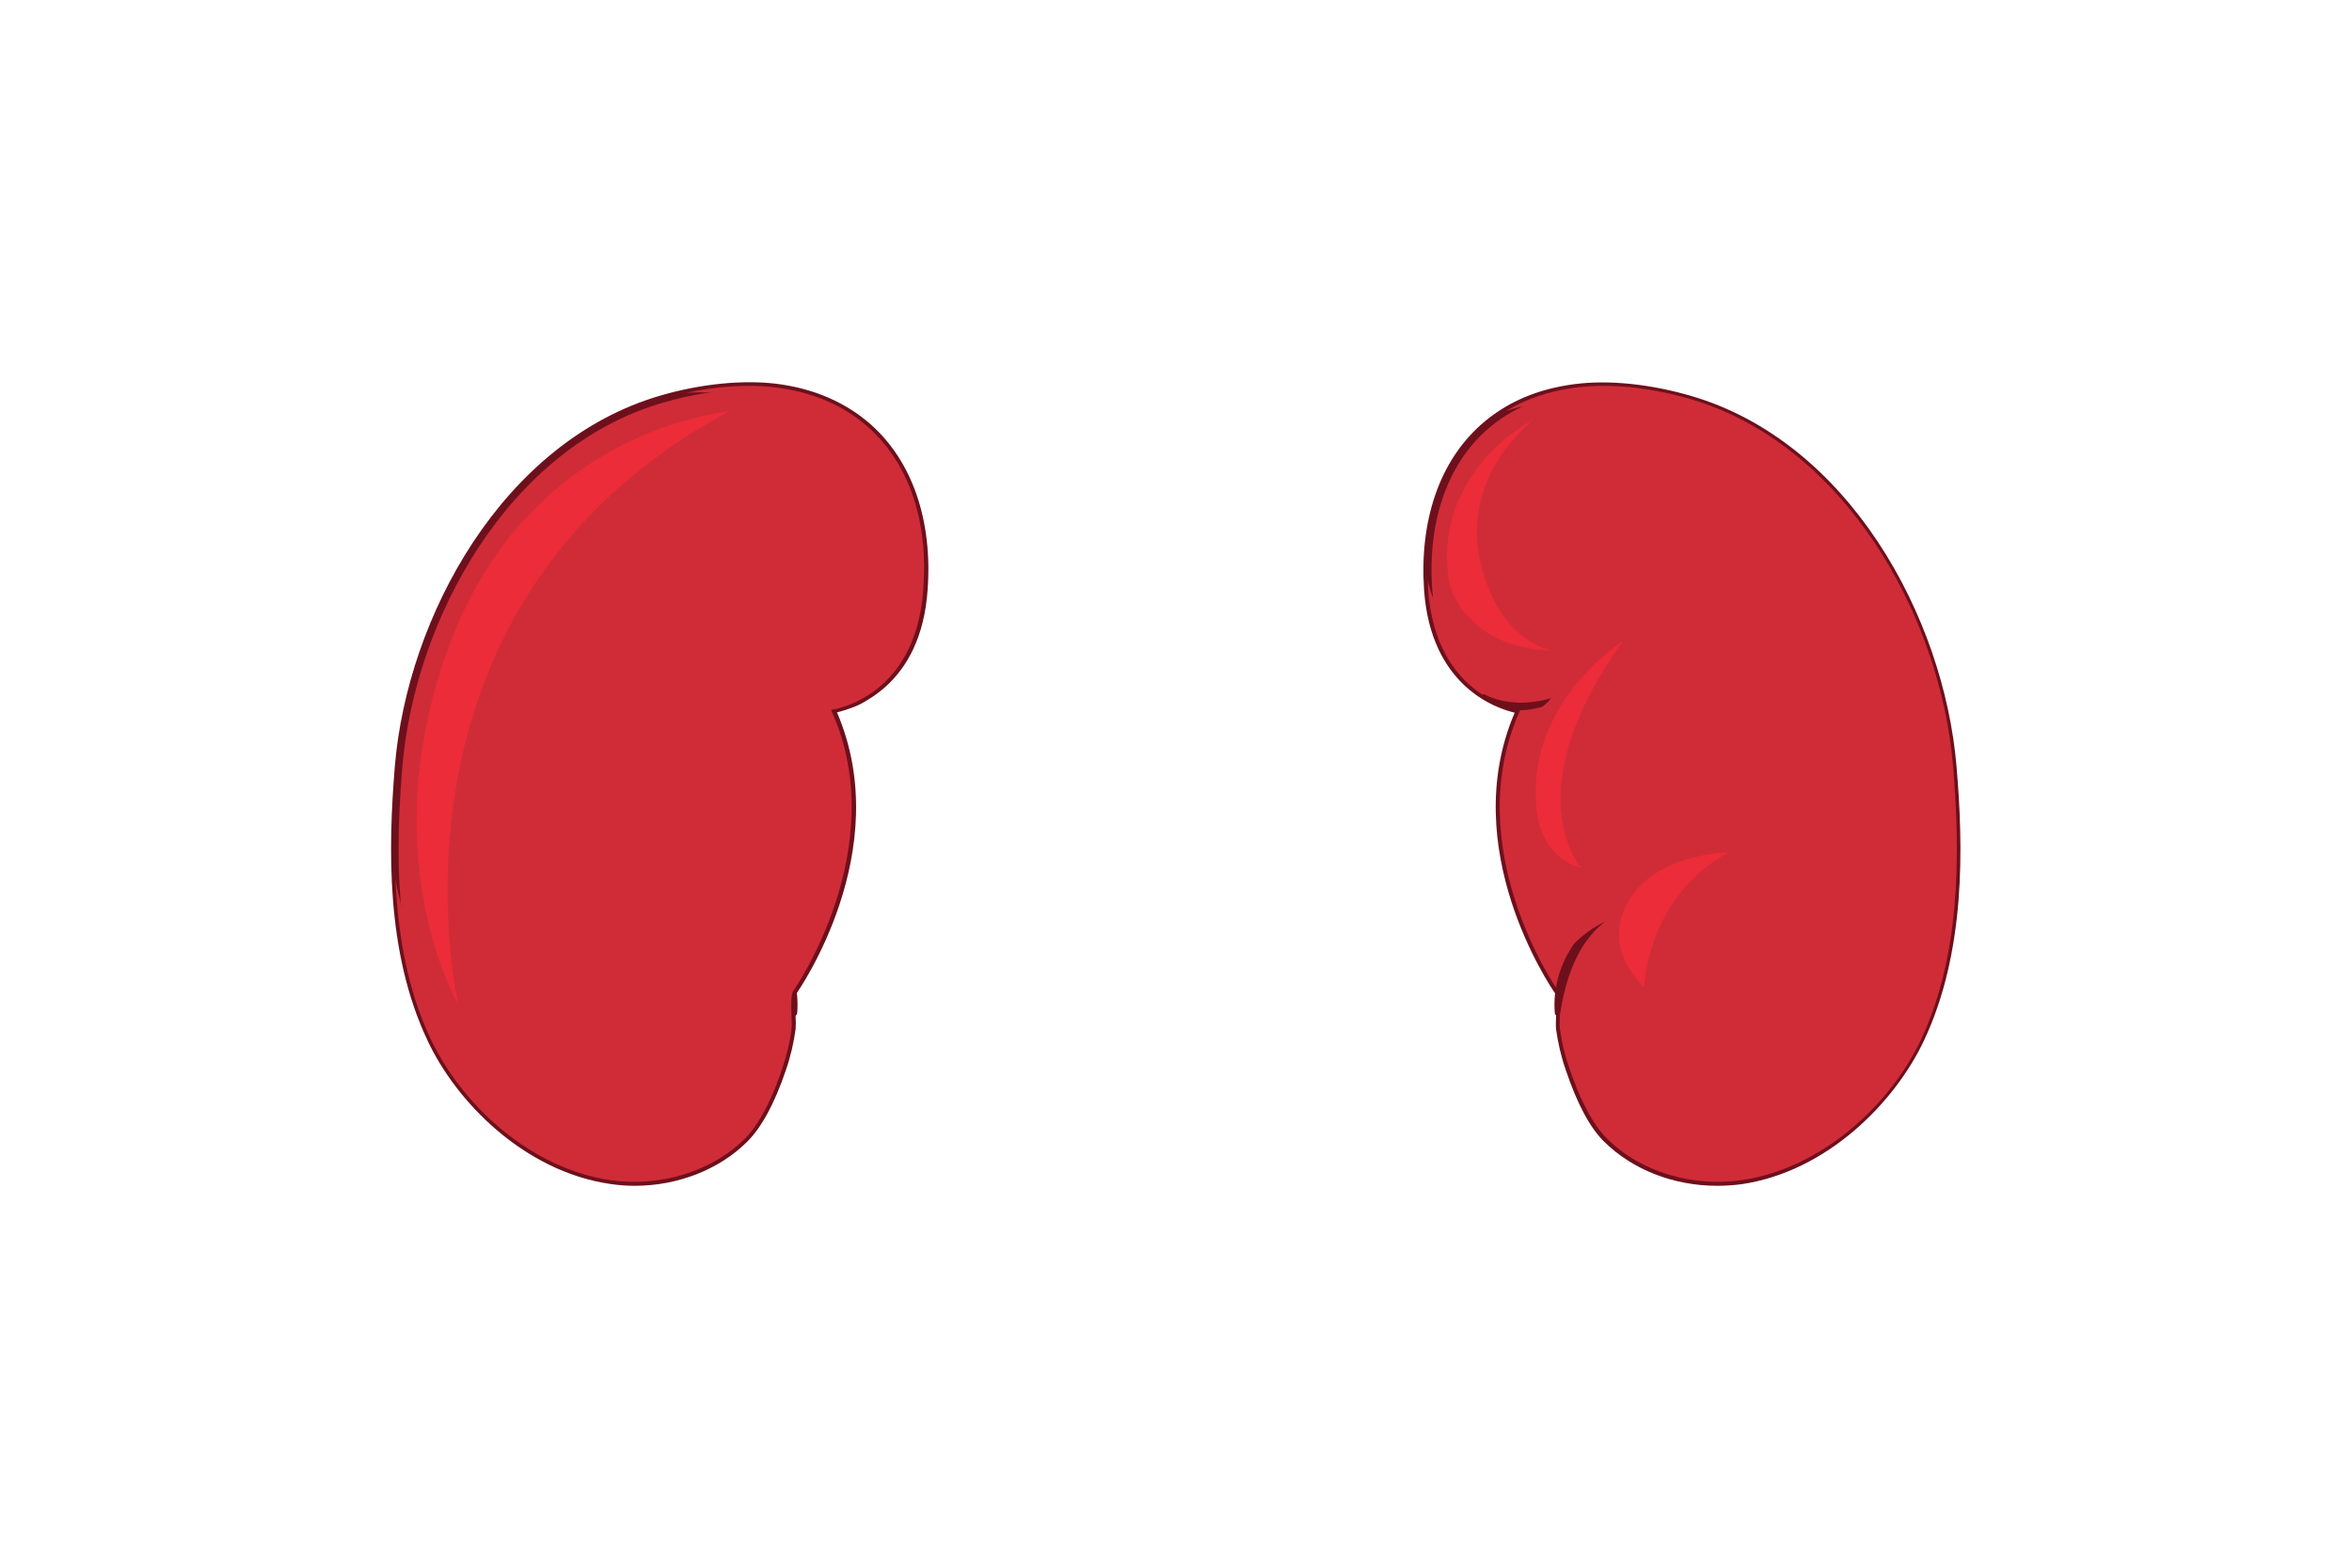 <?xml version="1.0" encoding="utf-8"?>
<!-- Generator: Adobe Illustrator 24.2.3, SVG Export Plug-In . SVG Version: 6.00 Build 0)  -->
<svg version="1.1" id="Layer_1" xmlns="http://www.w3.org/2000/svg" xmlns:xlink="http://www.w3.org/1999/xlink" x="0px" y="0px"
	 viewBox="0 0 750 500" style="enable-background:new 0 0 750 500;" xml:space="preserve">
<style type="text/css">
	.st0{fill:#6D101C;}
	.st1{fill:#CF2C38;}
	.st2{fill:#EC2C38;}
</style>
<g>
	<g>
		<g>
			<g>
				<path class="st0" d="M226.3,280.2c-0.3-0.1-0.8,0.4-0.5,0.6c5.6,4.2,10.9,8,15.4,13.5c5,6.1,8.2,13.7,9.9,21.4
					c0.2,0.7,1.3-0.2,1.2-0.7C251.4,298.8,239.4,287.8,226.3,280.2z"/>
				<path class="st0" d="M264.6,227.1c-2.7-9.8-11.1-20-21.5-21.7c-0.5-0.1-1.3,0.9-0.6,1.2c10.4,3.6,15.3,12.7,20.6,21.6
					C263.6,228.9,264.8,227.8,264.6,227.1z"/>
				<g>
					<g>
						<path class="st1" d="M276.8,136.2c-7.4-6.6-17.2-11.1-29.3-12.6c-11.8-1.5-24.9,0.3-36.3,3.6c-48.6,14.1-79.9,67.9-84,117.3
							c-2.4,28.7-2.2,60.4,10.2,86.8c10.1,21.4,32.1,41.4,57.3,45.1c15.3,2.2,31.8-2.3,42.9-13.2c5.4-5.4,9.5-15,11.9-22.3
							c1.4-4.2,2.5-8.4,3-12.8c0.3-2.5-0.7-10.2,0.6-12.1c0,0,32-45.7,12-89.6c0,0,26.9-3.2,29.4-38.3
							C296.1,166.9,290.2,148.1,276.8,136.2z"/>
						<path class="st0" d="M202.4,378.2C202.4,378.2,202.4,378.2,202.4,378.2c-2.6,0-5.3-0.2-7.9-0.6c-27.2-4-48.9-25.9-58.2-45.8
							c-13.3-28.2-12.5-61.5-10.4-87.4c4-47.7,34.4-103.7,84.9-118.3c12.8-3.7,26-5,36.8-3.7c11.9,1.5,22,5.9,30,12.9
							c13.3,11.8,19.8,30.6,18.2,52.8c-2.1,30.7-22.9,37.7-28.9,39.1c19,44.3-12.5,89-12.8,89.5c-0.6,0.8-0.5,4.8-0.4,7.2
							c0.1,1.8,0.1,3.4,0,4.4c-0.6,4.3-1.6,8.7-3.1,13c-3.6,10.7-7.8,18.3-12.3,22.8C229.4,373,216.2,378.2,202.4,378.2z
							 M238.7,124.3c-8.6,0-18,1.4-27.2,4.1c-49.5,14.3-79.3,69.3-83.2,116.2c-2.1,25.6-2.9,58.5,10.1,86.2
							c9.1,19.3,30.1,40.6,56.4,44.4c2.4,0.4,5,0.6,7.5,0.6c13.2,0,25.7-4.9,34.3-13.4c4.2-4.1,8.2-11.7,11.7-21.8
							c1.4-4.2,2.4-8.4,3-12.6c0.1-0.8,0-2.3,0-4c-0.2-4.3-0.2-7.3,0.8-8.7c0.3-0.5,31.4-45.6,11.9-88.4c-0.2-0.3-0.2-0.7,0-1.1
							c0.2-0.3,0.5-0.6,0.9-0.6c1.1-0.1,26-3.5,28.3-37.2c1.5-21.4-4.7-39.5-17.4-50.8c-7.6-6.7-17.2-10.9-28.6-12.3
							C244.6,124.5,241.7,124.3,238.7,124.3z"/>
					</g>
					<path class="st0" d="M238.3,294c9.1,7.2,12.6,18.6,14.3,29.7c0.2,1,1.5,0.2,1.6-0.5c0.7-8-1.7-16-6.3-22.4
						C245.1,298.1,241.9,295.7,238.3,294z"/>
					<path class="st0" d="M258.1,225.5c6.3,1.9,13.2,1.6,18.7-2.5c0.6-0.5,0.8-1.9-0.3-1.4c-6.5,3.3-14.2,3.2-21.2,1.2
						C256.2,223.7,257.2,224.6,258.1,225.5z"/>
					<path class="st1" d="M276.8,136.2c-7.4-6.6-17.2-11.1-29.3-12.6c-9.3-1.2-19.4-0.3-28.8,1.7c5.3-0.4,10.4-0.1,14.9,1.1
						c18.9,5,33.9,24.4,31.4,44.4c-2.8,22.7-27.7,39.4-48.6,35.5c22.1,20.1,28.7,47.3,22.8,77.8c-0.2,1.1-2,2.3-3,1.4
						c-9.1-8.4-19.2-15-30.9-19.3c-2.7-1-5.4-1.8-8.1-2.5c10.2,15.3,16,34,10.8,51.7c-6.4,21.4-27.4,32.5-47.7,20.1
						c-20.3-12.4-30.2-32.7-34.2-55.1c0.8,17.7,3.8,35.2,11.2,50.9c10.1,21.4,32.1,41.4,57.3,45.1c15.3,2.2,31.8-2.3,42.9-13.2
						c5.4-5.4,9.5-15,11.9-22.3c1.4-4.2,2.5-8.4,3-12.8c0.3-2.5-0.7-10.2,0.6-12.1c0,0,32-45.7,12-89.6c0,0,26.9-3.2,29.4-38.3
						C296.1,166.9,290.2,148.1,276.8,136.2z"/>
				</g>
				<path class="st2" d="M232.3,131.3c0,0-62.5,4.9-88.5,73.1c-26,68.2,2.4,116.1,2.4,116.1S116.2,193.9,232.3,131.3z"/>
				<path class="st1" d="M217.3,288.1c0,0,16.3,27.2,2.9,51.6c-13.4,24.4-36.6,20.7-36.6,20.7s35.3,4.1,46.3-26.8
					C240.8,302.7,217.3,288.1,217.3,288.1z"/>
				<path class="st1" d="M230.7,215.8c0,0,26.4,32.1,17.1,62.5C247.8,278.3,264,237.7,230.7,215.8z"/>
				<path class="st1" d="M266.8,137c0,0,26.4,34.1,3.3,58.5c0,0,15.4-6.1,15.8-26C286.3,149.6,266.8,137,266.8,137z"/>
			</g>
		</g>
	</g>
	<g>
		<g>
			<g>
				<g>
					<path class="st0" d="M523.6,280.2c0.3-0.1,0.8,0.4,0.5,0.6c-5.6,4.2-10.9,8-15.4,13.5c-5,6.1-8.1,13.7-9.9,21.4
						c-0.1,0.7-1.3-0.2-1.2-0.7C498.6,298.8,510.6,287.8,523.6,280.2z"/>
					<path class="st0" d="M485.4,227.1c2.7-9.8,11.1-20,21.5-21.7c0.5-0.1,1.3,0.9,0.7,1.2c-10.4,3.6-15.3,12.7-20.7,21.6
						C486.4,228.9,485.2,227.8,485.4,227.1z"/>
					<g>
						<g>
							<path class="st1" d="M473.2,136.2c7.5-6.6,17.2-11.1,29.3-12.6c11.8-1.5,24.9,0.3,36.3,3.6c48.6,14.1,79.9,67.9,84,117.3
								c2.4,28.7,2.2,60.4-10.2,86.8c-10.1,21.4-32.1,41.4-57.3,45.1c-15.3,2.2-31.8-2.3-42.9-13.2c-5.5-5.4-9.5-15-12-22.3
								c-1.4-4.2-2.5-8.4-3.1-12.8c-0.3-2.5,0.7-10.2-0.6-12.1c0,0-32-45.7-12-89.6c0,0-26.9-3.2-29.4-38.3
								C453.9,166.9,459.8,148.1,473.2,136.2z"/>
							<path class="st0" d="M547.6,378.2c-13.9,0-27-5.1-36.1-14.1c-4.5-4.4-8.6-12.1-12.2-22.8c-1.5-4.3-2.5-8.7-3.1-13
								c-0.1-1-0.1-2.6,0-4.4c0.1-2.4,0.2-6.3-0.4-7.2c-1.3-1.9-31.4-46-12.8-89.4c-6-1.4-26.7-8.4-28.9-39.1
								c-1.5-22.2,4.9-41,18.2-52.8c8-7.1,18-11.4,29.9-12.9c10.9-1.4,24,0,36.8,3.7c50.5,14.6,80.9,70.6,84.9,118.3
								c2.2,25.9,2.9,59.2-10.4,87.4c-9.4,19.9-31,41.8-58.2,45.8C552.9,378,550.2,378.2,547.6,378.2z M511.3,124.3
								c-3,0-5.9,0.2-8.6,0.5c-11.4,1.4-21,5.6-28.6,12.3c-12.7,11.3-18.9,29.4-17.4,50.8c2.3,33.7,28,37.2,28.3,37.2
								c0.4,0,0.7,0.3,0.9,0.6c0.2,0.4,0.2,0.8,0,1.1c-19.3,42.7,10.6,86.6,11.9,88.4c1,1.4,1,4.3,0.8,8.7c0,1.6-0.1,3.2,0,4
								c0.6,4.1,1.6,8.4,3,12.6c3.5,10.1,7.5,17.7,11.7,21.8c8.6,8.5,21.1,13.4,34.3,13.4c2.5,0,5-0.2,7.5-0.6
								c26.3-3.8,47.3-25,56.4-44.4c13-27.7,12.3-60.6,10.1-86.2c-3.9-46.9-33.7-101.9-83.2-116.2
								C529.2,125.7,519.8,124.3,511.3,124.3z"/>
						</g>
						<path class="st1" d="M622.8,244.5c-4.1-49.4-35.5-103.2-84-117.3c-11.4-3.3-24.5-5.1-36.3-3.6c-8.6,1.1-16,3.7-22.3,7.5
							c18.6-6.1,39.7-4.9,56.3,5.1c31.3,19,51.4,55.9,57.5,91.4c5.6,32.3-1.1,74.8-32.4,92.8c-14.4,8.2-39.5,7-47.3-10.5
							c-4.1-9.3-1.5-18.5,3.2-26.9c-9,0.5-17.8-2-24.4-9.2c-9.8-10.7-6.7-29.5-1.8-41.5c2.9-7,6.7-14.9,12.3-20.3
							c-12,1.6-24.1,0-33.1-5.5c-8.9-5.5-13.4-13-15.2-21.3c0,0.9,0.1,1.9,0.1,2.9c2.5,35.1,29.4,38.3,29.4,38.3
							c-20,43.9,12,89.6,12,89.6c1.3,1.9,0.3,9.6,0.6,12.1c0.6,4.4,1.6,8.6,3.1,12.8c2.5,7.3,6.5,16.9,12,22.3
							c11,10.9,27.6,15.4,42.9,13.2c25.2-3.7,47.3-23.7,57.3-45.1C625,304.9,625.2,273.2,622.8,244.5z"/>
						<path class="st0" d="M511.7,294c-9.1,7.2-12.5,18.6-14.3,29.7c-0.2,1-1.5,0.2-1.6-0.5c-0.7-8,1.7-16,6.3-22.4
							C504.9,298.1,508.1,295.7,511.7,294z"/>
						<path class="st0" d="M491.8,225.4c-6.3,1.9-13.2,1.6-18.7-2.5c-0.6-0.5-0.8-1.9,0.3-1.4c6.5,3.3,14.2,3.2,21.2,1.2
							C493.8,223.7,492.9,224.6,491.8,225.4z"/>
					</g>
				</g>
			</g>
			<path class="st2" d="M489,133.8c0,0-32.9,16.5-26.8,52.4c0,0,4.9,20.7,32.9,21.3c0,0-17.4-2.6-23.1-28.6
				C465.8,151.4,489,133.8,489,133.8z"/>
			<path class="st2" d="M517.6,204.4c0,0-32.3,20.1-27.4,55.4c0,0,1.2,13.4,14,17C504.2,276.9,482.7,252.7,517.6,204.4z"/>
			<path class="st2" d="M523.9,281.6c0,0-17.5,15.4,0.4,33.3c0,0,0.6-28.4,26.8-43C551.1,271.8,534.6,272,523.9,281.6z"/>
			<path class="st1" d="M515.8,354.9c0,0,12.8,23.1,48.7,13.4c35.9-9.7,67.6-74.3,45.7-145c0,0,16.4,106.6-39,134
				C571.2,357.3,550.5,373.7,515.8,354.9z"/>
		</g>
	</g>
</g>
</svg>
